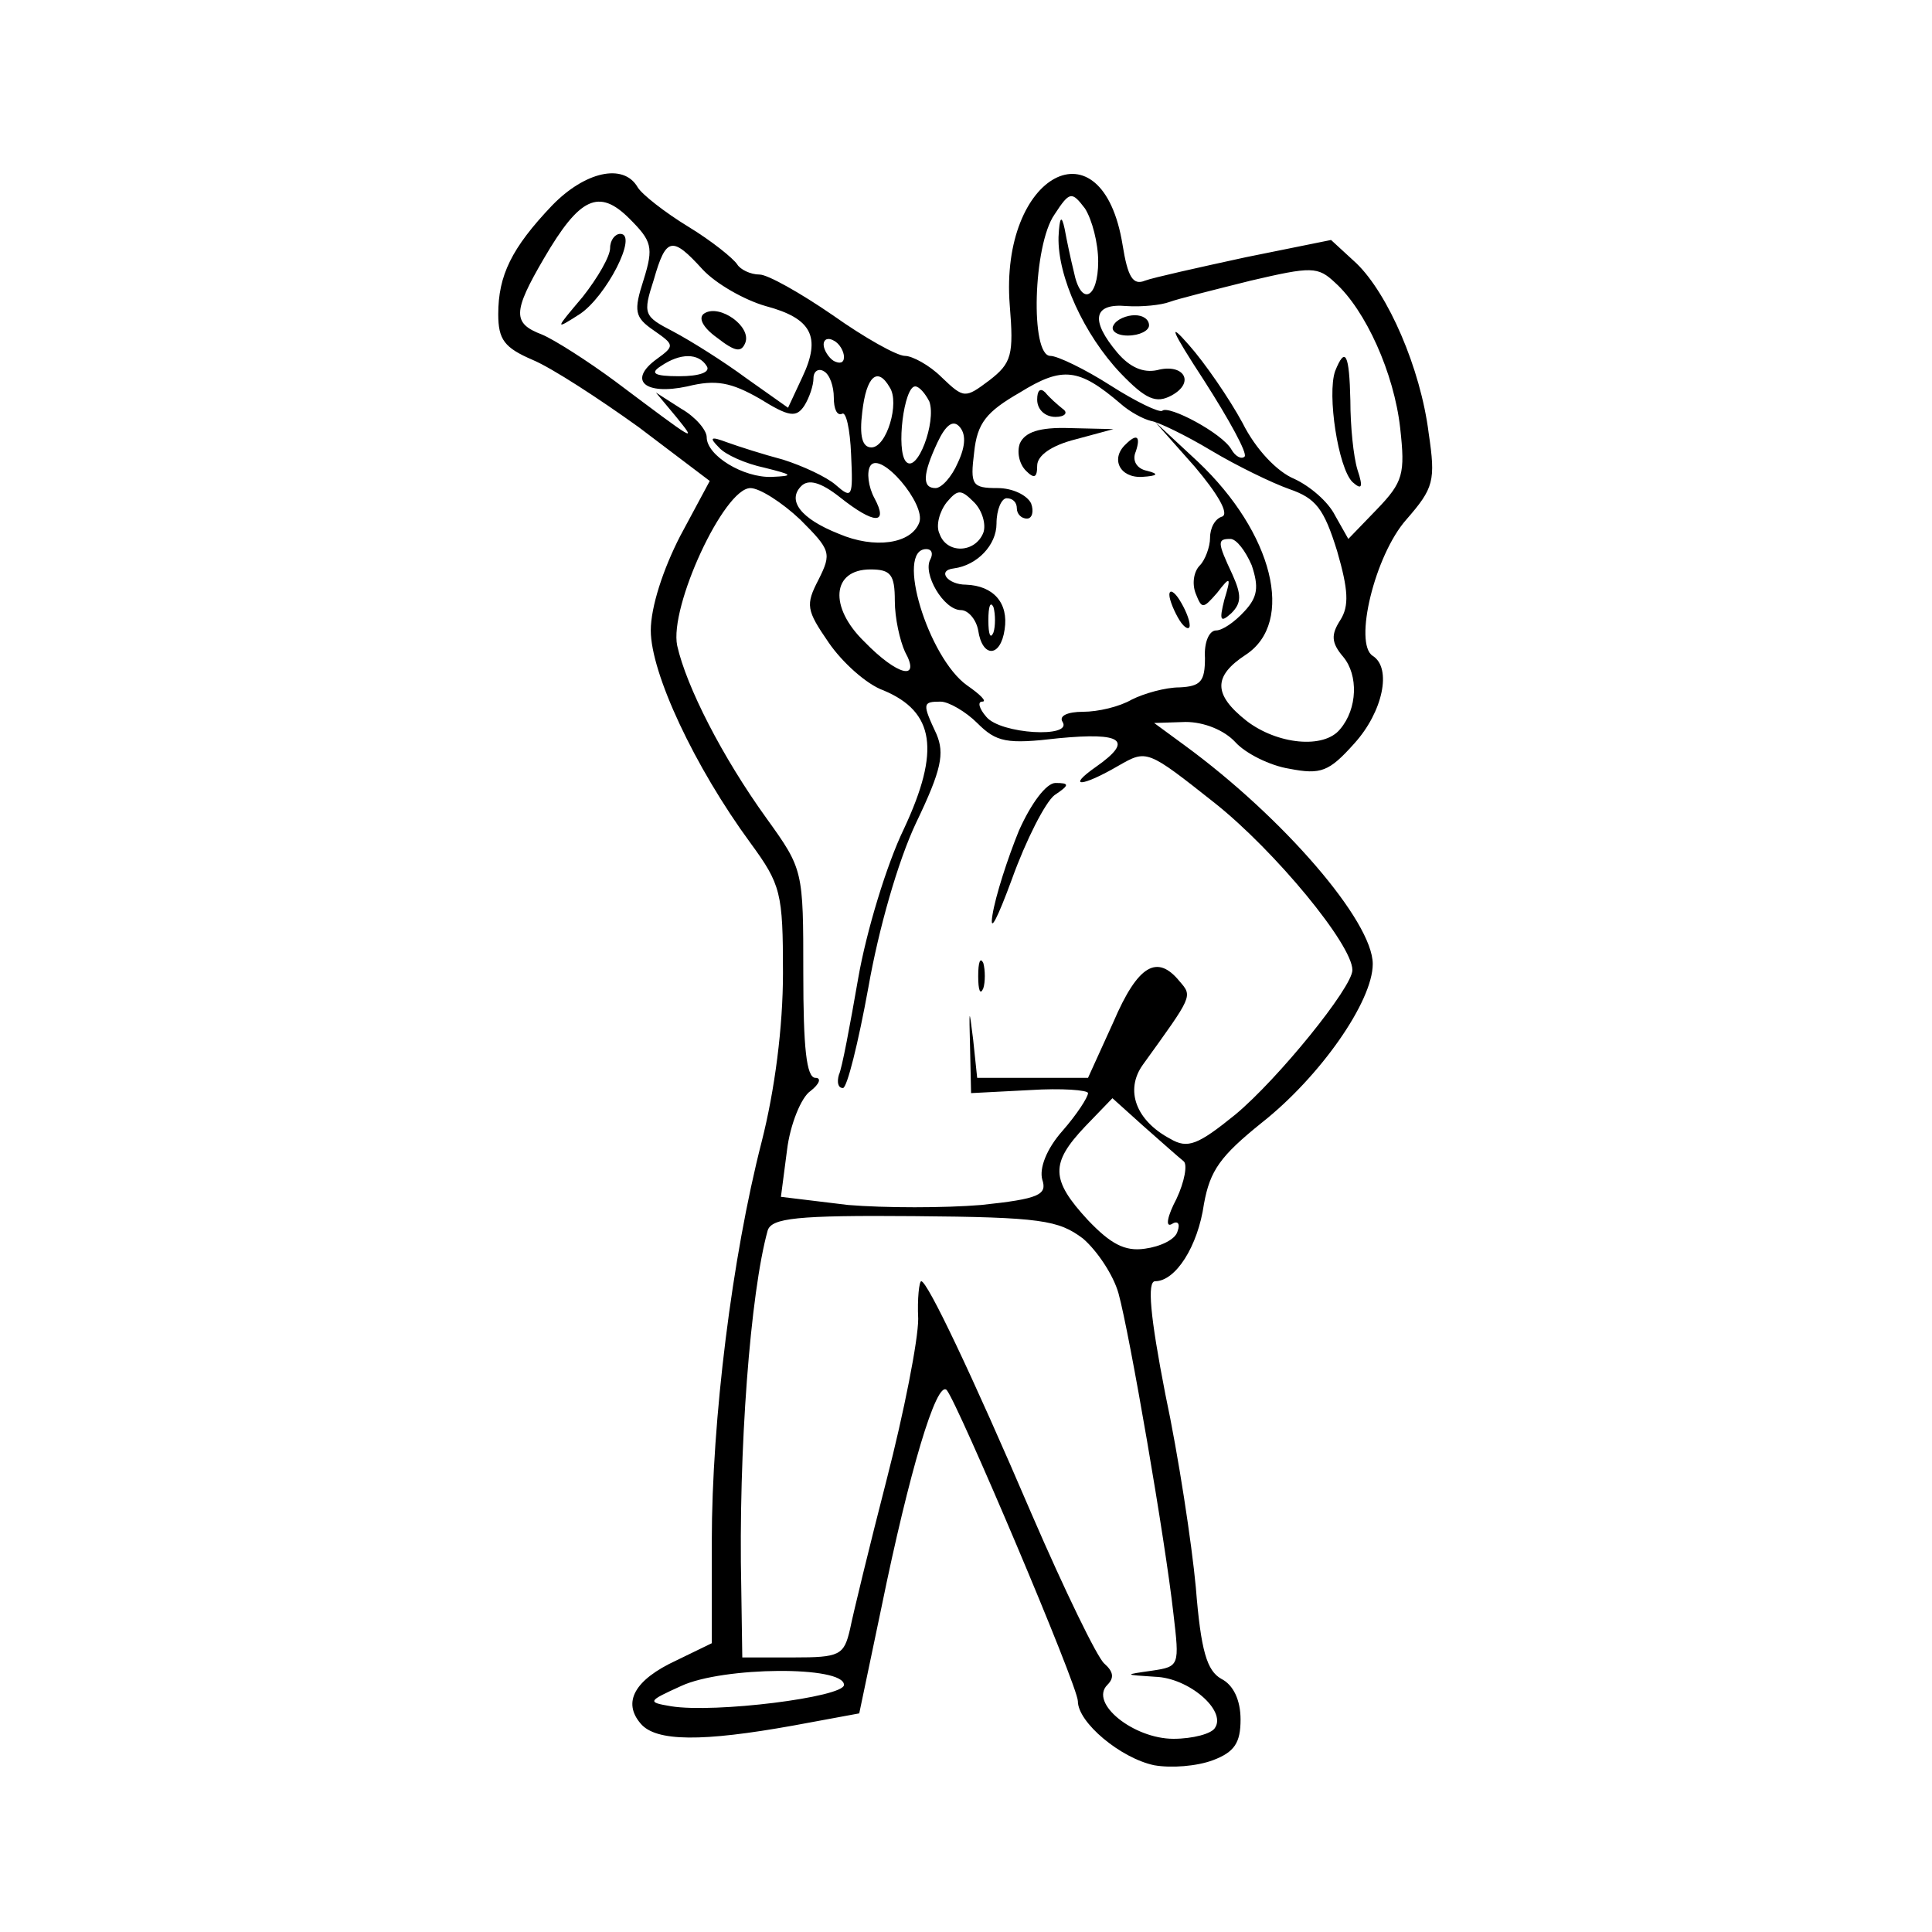 <?xml version="1.0" standalone="no"?>
<!DOCTYPE svg PUBLIC "-//W3C//DTD SVG 20010904//EN"
 "http://www.w3.org/TR/2001/REC-SVG-20010904/DTD/svg10.dtd">
<svg version="1.0" xmlns="http://www.w3.org/2000/svg"
 width="190pt" height="190pt" viewBox="0 0 190 190"
 preserveAspectRatio="xMidYMid meet">

<g transform="translate(0,190) scale(0.1,-0.1)"
fill="#000000" stroke="none">
<path d="M543 1698 c-40 -42 -53 -69 -53 -107 0 -25 6 -33 34 -45 19 -8 65
-38 104 -66 l70 -53 -29 -54 c-17 -33 -29 -70 -29 -93 0 -42 43 -134 98 -209
30 -41 32 -49 32 -128 0 -53 -8 -115 -21 -166 -29 -113 -49 -273 -49 -393 l0
-100 -35 -17 c-41 -19 -53 -41 -35 -62 15 -18 61 -18 150 -2 l65 12 22 105
c27 132 54 223 64 213 11 -13 129 -291 129 -306 0 -21 42 -56 75 -63 17 -3 42
-1 58 5 21 8 27 17 27 40 0 19 -7 34 -19 40 -14 8 -20 27 -25 90 -4 43 -17
129 -30 190 -15 77 -18 111 -10 111 20 0 42 34 48 76 6 33 16 47 57 80 57 45
109 119 109 156 0 42 -88 144 -185 215 l-30 22 31 1 c18 0 38 -8 49 -20 10
-11 34 -23 53 -26 31 -6 39 -3 64 25 28 31 37 74 18 86 -19 12 2 99 33 134 27
31 29 38 22 85 -8 64 -40 137 -71 167 l-25 23 -84 -17 c-46 -10 -91 -20 -99
-23 -12 -5 -17 4 -22 35 -20 124 -121 70 -111 -59 4 -49 2 -57 -20 -74 -24
-18 -25 -18 -47 3 -12 12 -29 21 -36 21 -8 0 -40 18 -71 40 -32 22 -64 40 -72
40 -9 0 -19 5 -22 10 -4 6 -25 23 -48 37 -23 14 -46 32 -50 39 -14 24 -52 15
-84 -18z m90 -73 c-10 -31 -9 -37 10 -50 20 -14 21 -15 3 -28 -29 -21 -12 -36
30 -27 28 7 43 4 71 -12 29 -18 36 -19 44 -7 5 8 9 20 9 27 0 7 5 10 10 7 6
-3 10 -15 10 -26 0 -11 3 -18 8 -16 4 3 8 -15 9 -40 2 -42 1 -44 -15 -30 -9 8
-33 19 -52 25 -19 5 -44 13 -55 17 -16 6 -18 5 -8 -5 6 -7 26 -16 45 -20 28
-7 29 -8 7 -9 -28 -1 -64 21 -64 39 0 7 -11 20 -25 28 l-25 16 20 -24 c21 -26
20 -25 -60 35 -27 20 -60 41 -72 46 -29 11 -29 22 2 75 35 60 54 69 84 39 22
-22 24 -28 14 -60z m447 18 c0 -37 -17 -45 -24 -10 -3 12 -7 31 -9 42 -3 14
-5 12 -6 -8 -1 -39 25 -96 61 -134 25 -26 35 -30 50 -22 24 13 12 32 -14 25
-14 -3 -27 3 -39 17 -27 32 -24 49 9 46 15 -1 34 1 42 4 8 3 44 12 80 21 60
14 66 14 83 -2 30 -27 58 -89 64 -143 5 -45 3 -53 -23 -80 l-28 -29 -13 23
c-7 14 -25 29 -40 36 -17 7 -38 29 -51 55 -13 24 -37 59 -53 77 -21 24 -17 14
15 -35 25 -39 43 -72 40 -75 -3 -3 -9 0 -13 7 -9 16 -62 44 -68 38 -3 -2 -26
9 -51 25 -25 16 -52 29 -59 29 -20 0 -17 109 4 139 15 23 17 23 30 6 7 -11 13
-34 13 -52z m-389 -8 c13 -14 41 -30 62 -36 45 -12 55 -30 36 -70 l-14 -30
-41 29 c-23 17 -55 37 -72 46 -29 15 -30 17 -19 51 12 42 18 43 48 10z m139
-86 c0 -6 -4 -7 -10 -4 -5 3 -10 11 -10 16 0 6 5 7 10 4 6 -3 10 -11 10 -16z
m-135 -9 c4 -6 -7 -10 -27 -10 -25 0 -29 3 -18 10 19 13 37 13 45 0z m407 -37
c9 -8 22 -15 30 -17 7 -1 34 -14 59 -29 25 -15 60 -32 77 -38 26 -9 34 -19 47
-61 11 -38 12 -54 3 -68 -9 -14 -9 -22 3 -36 15 -18 14 -51 -3 -71 -16 -20
-62 -15 -92 8 -33 26 -33 44 -1 65 49 32 27 120 -47 190 l-42 39 39 -44 c22
-26 34 -46 27 -49 -7 -2 -12 -11 -12 -21 0 -9 -5 -22 -10 -27 -6 -6 -8 -18 -4
-28 6 -15 7 -15 21 1 13 17 14 16 7 -7 -5 -20 -4 -23 7 -13 10 10 10 18 1 38
-15 32 -15 35 -2 35 6 0 15 -12 21 -26 7 -21 6 -31 -7 -45 -10 -11 -22 -19
-28 -19 -7 0 -12 -12 -11 -27 0 -23 -4 -28 -25 -29 -14 0 -35 -6 -47 -12 -12
-7 -33 -12 -48 -12 -15 0 -24 -4 -20 -10 10 -16 -61 -12 -75 5 -7 8 -9 15 -4
15 5 0 -2 7 -15 16 -38 27 -71 134 -40 134 5 0 7 -4 4 -10 -8 -14 13 -50 30
-50 7 0 15 -9 17 -20 4 -27 22 -27 26 1 4 26 -11 43 -38 44 -18 0 -29 14 -12
16 23 3 42 23 42 44 0 14 5 25 10 25 6 0 10 -4 10 -10 0 -5 4 -10 10 -10 5 0
7 7 4 15 -4 8 -18 15 -33 15 -25 0 -27 3 -23 35 3 29 12 40 45 59 42 26 58 24
99 -11z m-227 16 c10 -15 -3 -59 -18 -59 -9 0 -12 11 -9 35 4 35 15 45 27 24z
m39 -14 c7 -20 -12 -71 -23 -59 -10 11 -2 74 9 74 4 0 10 -7 14 -15z m28 -60
c-6 -14 -16 -25 -22 -25 -13 0 -13 13 2 45 8 17 15 22 21 16 7 -7 7 -19 -1
-36z m-38 -59 c-8 -21 -44 -26 -79 -11 -38 15 -51 33 -37 47 7 7 19 4 38 -11
34 -27 48 -27 34 -1 -6 11 -8 26 -4 32 10 15 55 -38 48 -56z m-117 3 c30 -30
31 -33 18 -59 -13 -25 -12 -30 10 -62 13 -19 37 -41 54 -47 50 -21 56 -59 20
-136 -17 -35 -37 -101 -45 -147 -8 -46 -16 -89 -19 -95 -2 -7 -1 -13 4 -13 4
0 15 44 25 99 10 57 29 124 47 162 25 52 28 68 20 87 -14 30 -14 32 4 32 8 0
25 -10 36 -21 19 -19 29 -21 80 -15 63 6 74 -2 37 -28 -30 -21 -14 -20 22 1
28 16 28 16 95 -37 59 -47 135 -139 135 -164 0 -17 -73 -107 -115 -142 -37
-30 -47 -34 -64 -24 -34 18 -45 48 -27 73 49 68 49 67 36 82 -22 27 -41 16
-65 -40 l-25 -55 -54 0 -55 0 -4 38 c-4 32 -4 31 -3 -8 l1 -45 58 3 c31 2 57
0 57 -3 0 -4 -11 -21 -25 -37 -16 -18 -23 -37 -20 -48 5 -15 -3 -19 -60 -25
-36 -3 -95 -3 -131 0 l-66 8 6 46 c3 25 14 52 23 58 9 7 11 13 5 13 -9 0 -12
30 -12 103 0 101 0 102 -36 152 -44 61 -79 130 -88 170 -8 38 46 155 72 155 9
0 31 -14 49 -31z m180 -13 c-8 -20 -36 -21 -43 -1 -4 8 0 22 7 31 11 13 14 13
27 0 8 -8 12 -22 9 -30z m-87 -67 c0 -17 5 -39 10 -50 16 -29 -7 -24 -40 10
-35 34 -32 71 6 71 20 0 24 -5 24 -31z m97 -31 c-3 -7 -5 -2 -5 12 0 14 2 19
5 13 2 -7 2 -19 0 -25z m187 -520 c4 -3 1 -20 -7 -37 -9 -17 -11 -28 -5 -25 6
4 9 1 6 -7 -2 -8 -17 -15 -32 -17 -20 -3 -34 5 -56 28 -37 40 -37 56 -3 92
l27 28 30 -27 c17 -15 35 -31 40 -35z m-99 -76 c14 -12 30 -36 35 -54 11 -40
46 -243 54 -315 6 -51 6 -52 -21 -56 -28 -4 -28 -4 3 -6 33 -1 70 -33 59 -50
-3 -6 -22 -11 -41 -11 -39 0 -83 35 -65 53 7 7 6 13 -3 21 -7 6 -39 72 -71
146 -60 140 -103 230 -109 230 -2 0 -4 -17 -3 -37 0 -21 -14 -92 -31 -158 -17
-66 -33 -132 -36 -147 -6 -26 -10 -28 -56 -28 l-50 0 -1 68 c-3 136 9 291 26
352 4 12 28 15 144 14 125 -1 142 -4 166 -22z m-235 -439 c0 -12 -127 -28
-170 -21 -24 4 -23 5 10 20 41 19 160 20 160 1z"/>
<path d="M600 1656 c0 -8 -12 -29 -27 -48 -27 -32 -28 -33 -3 -17 26 17 58 79
40 79 -5 0 -10 -6 -10 -14z"/>
<path d="M1095 1580 c-3 -5 3 -10 14 -10 12 0 21 5 21 10 0 6 -6 10 -14 10 -8
0 -18 -4 -21 -10z"/>
<path d="M1313 1535 c-8 -23 3 -95 17 -109 9 -8 11 -6 5 12 -4 13 -7 43 -7 68
-1 46 -5 54 -15 29z"/>
<path d="M693 1592 c-7 -4 -2 -14 12 -24 18 -14 24 -15 28 -5 6 16 -25 38 -40
29z"/>
<path d="M1020 1507 c0 -10 8 -17 18 -17 9 0 13 4 7 8 -5 4 -13 11 -17 16 -5
5 -8 2 -8 -7z"/>
<path d="M1003 1464 c-3 -8 -1 -20 6 -27 8 -8 11 -7 11 5 0 10 14 20 38 26
l37 10 -43 1 c-30 1 -44 -4 -49 -15z"/>
<path d="M1107 1463 c-15 -14 -6 -33 16 -32 16 1 17 3 5 6 -10 2 -15 10 -11
19 5 15 1 18 -10 7z"/>
<path d="M1150 1315 c0 -5 5 -17 10 -25 5 -8 10 -10 10 -5 0 6 -5 17 -10 25
-5 8 -10 11 -10 5z"/>
<path d="M1002 1083 c-11 -27 -23 -64 -26 -83 -3 -19 5 -3 19 35 14 39 33 76
42 83 15 10 15 12 1 12 -9 0 -24 -20 -36 -47z"/>
<path d="M962 940 c0 -14 2 -19 5 -12 2 6 2 18 0 25 -3 6 -5 1 -5 -13z"/>
</g>
</svg>
